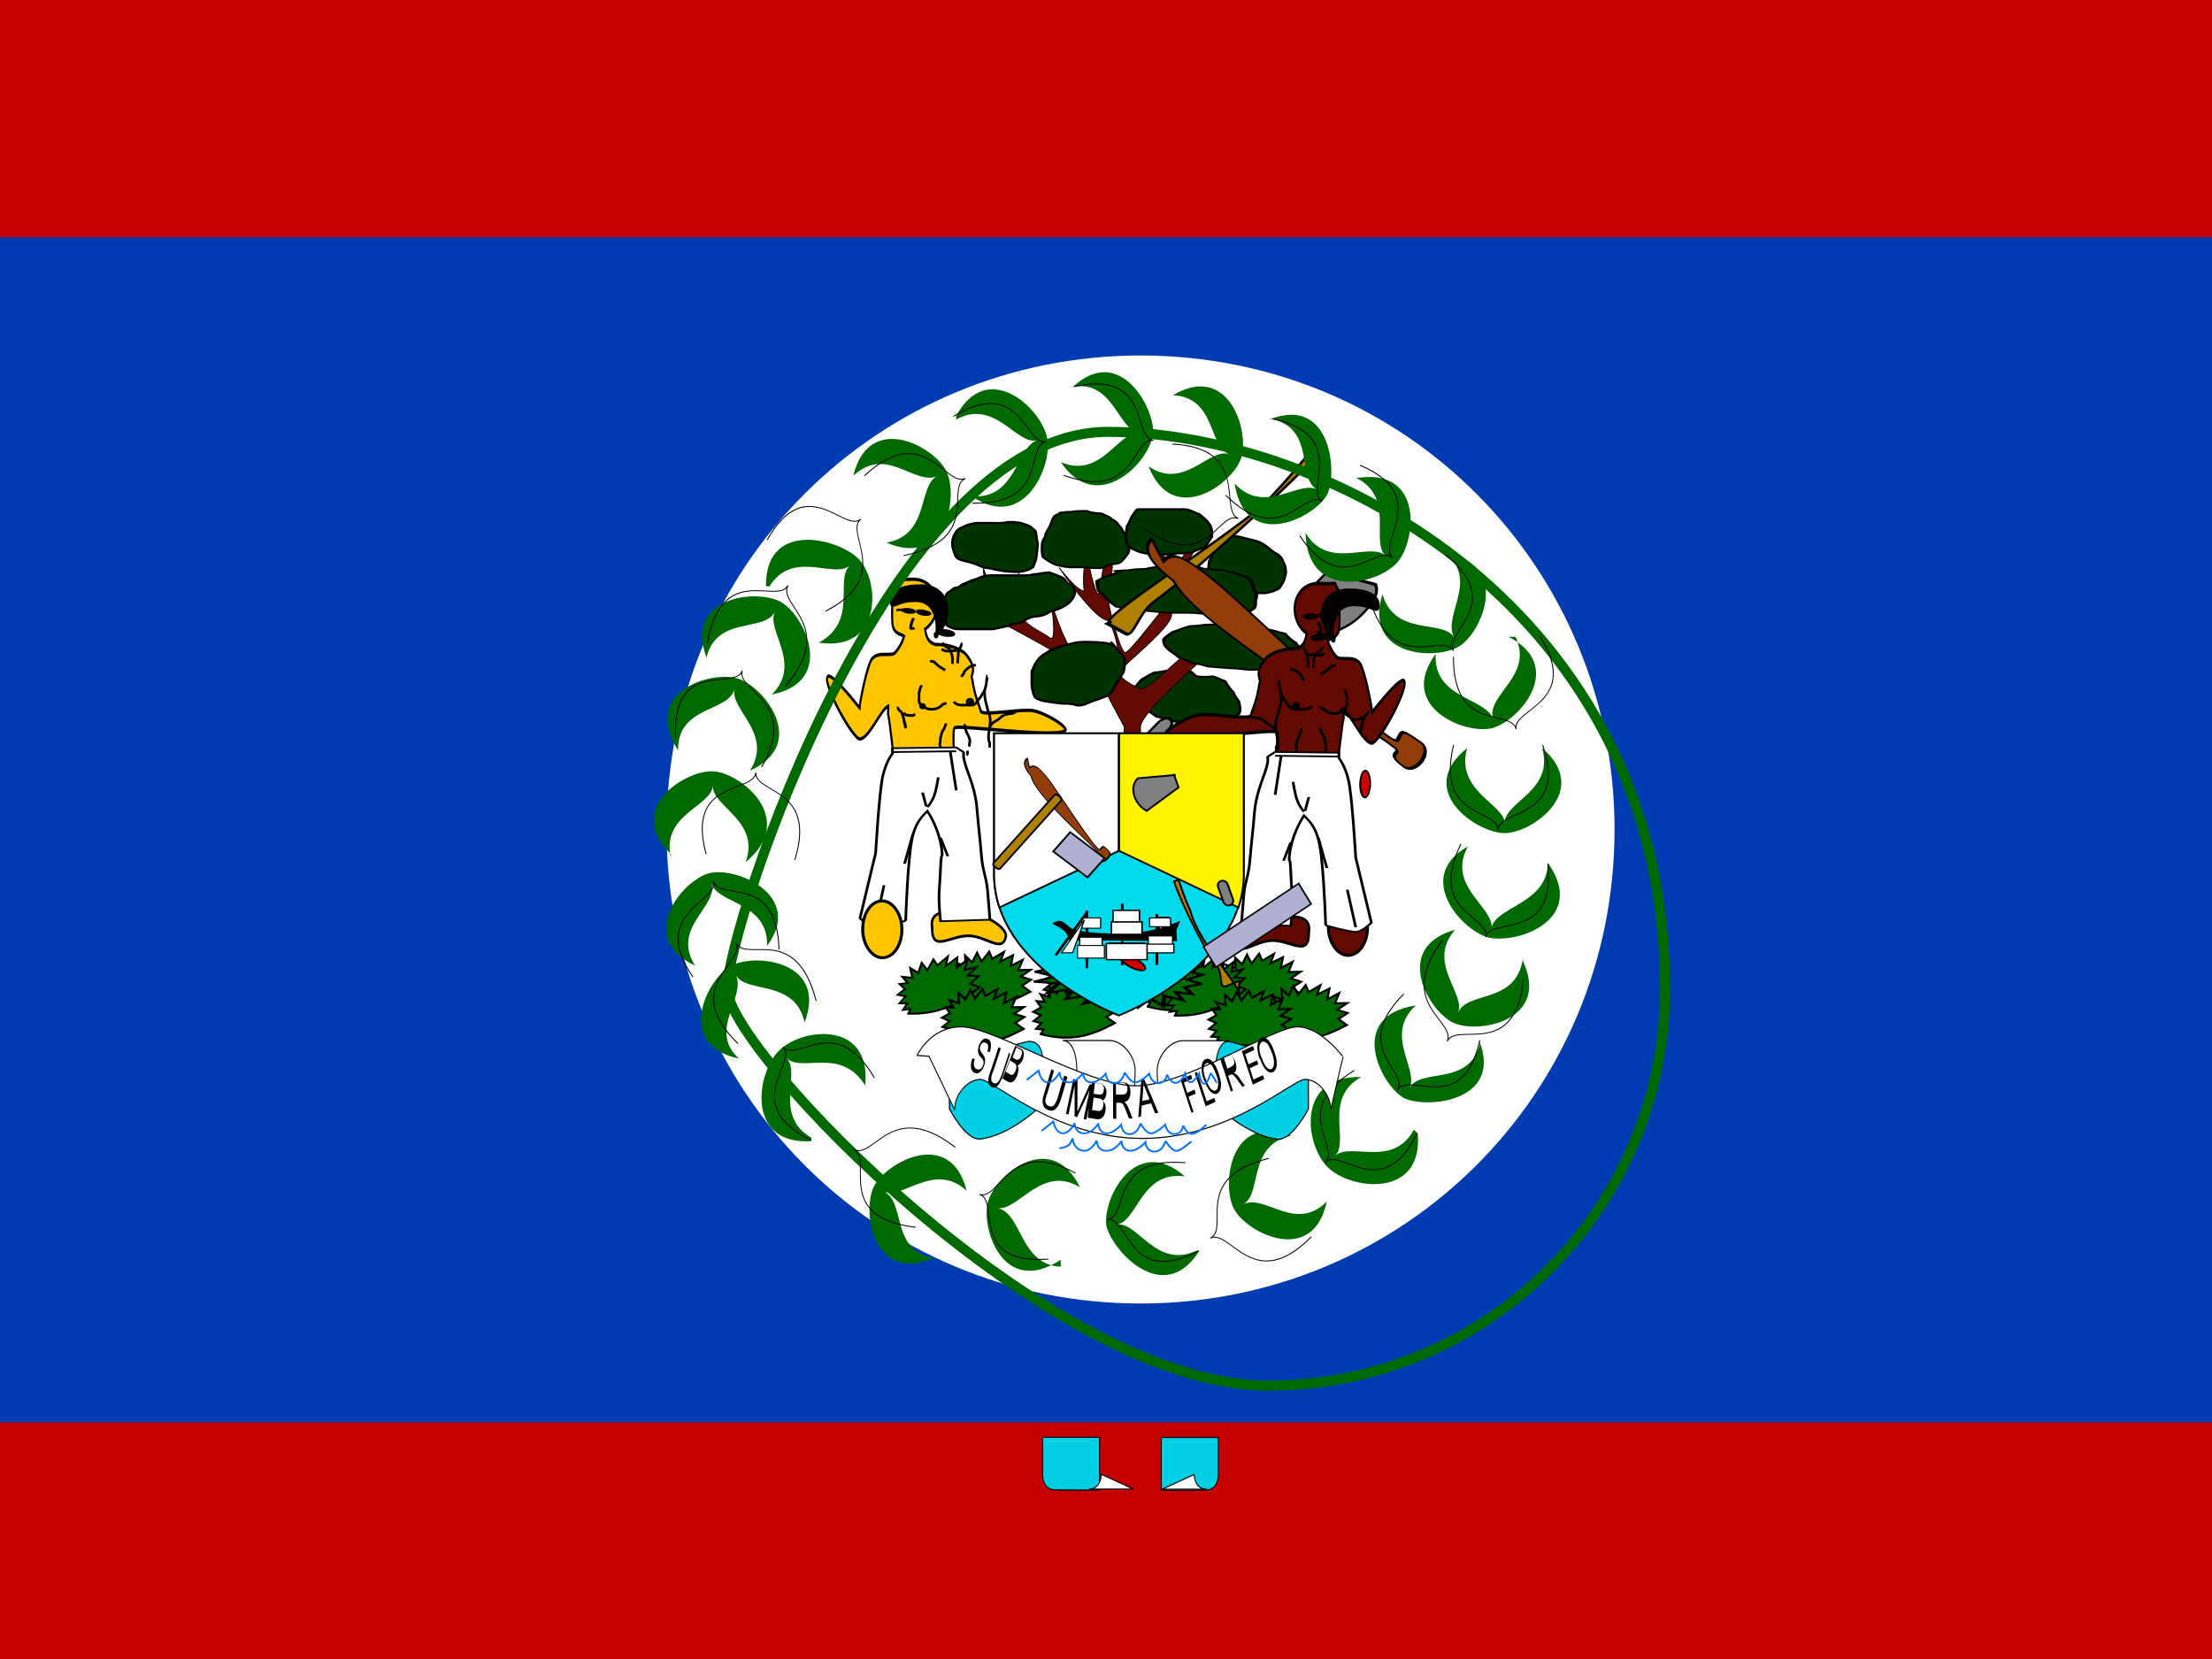 <svg xmlns="http://www.w3.org/2000/svg" height="480" width="640">
  <rect width="100%" height="100%" fill="#333333" stroke="none"/>
  <defs>
    <clipPath id="a">
      <path fill-opacity=".67" d="M0 0h640v480H0z"/>
    </clipPath>
  </defs>
  <g clip-path="url(#a)">
    <path fill-rule="evenodd" fill="#c60000" d="M-40 0h720v480H-40z"/>
    <path fill-rule="evenodd" fill="#003bb2" d="M-40 68.67h720v342.86H-40z"/>
    <path d="M467.137 239.998c0 76.743-61.403 137.143-137.142 137.143-76.743 0-137.142-61.402-137.142-137.142 0-76.743 61.402-137.142 137.142-137.142 76.743 0 137.142 61.403 137.142 137.142z" fill-rule="evenodd" fill="#fff"/>
    <g stroke="#000" fill-rule="evenodd">
      <path d="M0 318.04c6.927 1.02 14.39 1.206 23.312 0 7.406 1.994 12.863 6.647 18.317 8.326 3.066 6.666 7.338 14 11.666 18.316 1.874 6.872 4.64 9.766 8.326 16.662.92 6.796 3.183 13.617 0 19.98-3.796 4.746-9.767 7.616-14.986 9.992-6.902 3.688-10.937 6.046-19.982 6.66-7.444 1.33-16.03 1.666-23.312 1.666-8.012-1.43-14.19-2.767-21.646-3.33-7.414-1.324-16.898-2.007-23.312-3.33-4.813-2.816-11.026-6.127-16.66-6.66-3.908-3.726-9.66-7.964-14.987-11.667-4.19-7.602-8.004-10.206-11.666-16.662-3.318-4.876-4.892-11.17-4.997-19.98 2.626-6.346 6.96-10.63 9.99-14.987 6.198-3.433 11.073-7.99 18.317-11.666 9.784-.346 13.604-3.214 23.312-3.33h24.977c6.66.666 8.44 6.683 13.32 9.99z" transform="matrix(.199 0 0 .17 346.244 141.67)" stroke-width="3.76" fill="#030"/>
      <path d="M273.08 669.39c-6.66-38.298-16.662-133.21-16.662-174.84 1.666-31.64 121.66-139.87 124.89-161.63 3.33-11.666 64.94-99.91 74.93-126.66-24.976 18.316-66.606 98.243-74.93 106.67-8.326 8.326 18.316-83.267 9.99-111.66-8.326 33.303-21.646 118.22-31.637 126.66-4.994 4.996-91.682 104.9-101.67 101.67-9.99-3.33-36.632-19.98-31.636-29.972 4.996-9.99 71.6-71.6 74.93-93.248s8.327-73.266 14.987-78.26c6.662-4.997 16.663-29.974 24.978-49.966-21.646 9.99-24.977 39.964-33.302 41.63-8.326 1.664-28.308-33.304-28.308-33.304s13.32 38.298 14.986 46.624c1.666 8.326-6.66 63.276-11.666 69.936-4.996 6.66-41.628 63.284-48.29 64.96-6.66 1.666-24.976-76.697-24.976-91.683s13.32-73.266 0-76.697c-8.326 0-9.99 68.27-14.986 68.27s-16.662-68.27-16.662-68.27-6.66 31.638-3.33 63.284c-9.99 1.666-36.633-39.962-36.633-39.962s49.966 86.687 69.947 89.917c9.99 4.994 19.98 68.27 18.316 71.6s-49.964-16.66-69.946-23.312c-9.99-6.66-29.973-79.927-29.973-79.927s9.99 71.602-1.666 61.612c-11.666-9.99-29.972-18.317-39.963-33.303-9.99-14.987-4.996-76.698-4.996-76.698s-16.66 64.96-23.312 64.96c-6.66 0-28.307-73.266-28.307-73.266s3.33 79.927 13.32 84.922c9.99 4.996 169.86 104.9 161.62 114.9 1.666 9.99 19.983 48.288 29.974 69.944-1.666 21.647 6.66 161.62 9.99 194.82l29.973 9.99z" transform="matrix(.199 0 0 .17 278.923 126.263)" stroke-width="1pt" fill="#620900"/>
      <path d="M-338.02 133.21c1.86 6.416 2.628 12.146 11.666 14.986 6.064 1.926 16.007 4.63 19.982 6.66 6.242 2.484 11.14 6.694 18.316 6.66 6.394 1.8 14.68 3.66 21.647 4.997 7.444 1.33 16.03 1.666 23.313 1.666 9.667-1.707 13.81-3.43 19.98-8.326 1.862-6.786 4.344-9.832 4.997-18.317.667-7.944 1.666-14.82 1.666-23.31-1.64-4.624-1.79-16.36-3.33-19.983-6.677-6.466-7.06-8.66-16.662-11.666-7.476-3.382-14.307-3.33-23.312-3.33-6.96 2.32-16.343 1.666-23.31 1.666h-23.312c-6.973 1.617-12.292 2.763-18.317 6.66-8.132 3.674-9.337 6.318-13.32 14.988-2.934 8.8-3.036 16.416 0 26.642z" transform="matrix(.199 0 0 .17 343.264 136.897)" stroke-width="3.76" fill="#030"/>
      <path d="M-329.7 191.49c0-2.78-6.02 2.69-8.326 4.996-6.392 3.774-7.647 8.816-8.326 18.317-2.602 6.19 0 13.714 0 21.646 0 9.18.062 16.686 4.996 19.982 6.698 3.446 8.29 4.996 18.316 4.996h46.624c6.896-1.966 13.09-2.963 19.982-4.996 7.706-4.086 13.07-4.617 21.646-6.66 4.883-4.238 11.636-8.6 19.982-9.99 9.647-.466 16.267-3.79 21.647-8.327 8.217-2.064 16.636-6.366 21.648-9.99 4.837-3.29 8.31-7.416 11.666-13.322 3.396-7.924 4.482-12.894-1.666-21.646-12.144-4.416-6.11-9.19-14.988-13.32-4.062-2.464-13.624-6.674-18.316-8.327-8.293.616-14.192 2.68-23.312 3.33-4.71 2.366-14.368 1.666-21.647 1.666h-26.642c-7.968 0-16.36-.666-23.312 1.666-6.667 1.818-9.986 4.842-16.66 6.66-4.394 2.987-11.608 6.41-16.663 8.326l16.662-8.326c-4.393 2.987-11.607 6.41-23.312 13.322z" transform="matrix(.199 0 0 .17 342.26 137.6)" stroke-width="3.76" fill="#030"/>
      <path d="M-186.6 49.96c3.314 0-6.2 3.98-8.326 6.66-4.01 7.063-4.474 13.422-6.66 19.98-2.666 6.773-6.727 13.067-6.66 19.983-3.14 7.494-4.88 10.226-4.997 19.982 0 7.677-.09 16.38 1.666 21.646 6.06 6.363 9.9 9.977 18.317 14.987 7.206 2.496 12.49 3.984 19.98 4.996h23.313c6.267 1.766 13.97 1.666 21.646 1.666 8.492-3.172 11.708-7.208 19.98-8.326 9.116-.828 10.688-4.642 14.987-11.666 3.998-6.168 6.674-11.013 6.66-18.316 0-8.4-.76-16.628-1.666-23.312-4.006-4.494-7.062-10.696-9.99-18.316-6.146-8.82-6.162-12.74-13.32-16.66-3.977-6.43-10.86-8.07-14.988-11.667-8.66-.618-16.218-1.694-21.646-4.996-7.678 0-16.38-.09-21.647 1.666-6.03 0-10.446.67-16.66 1.666z" transform="matrix(.199 0 0 .146 343.918 141.036)" stroke-width="3.76" fill="#030"/>
      <path d="M-68.28 64.936c-.987 0-4.077 4.824-6.66 9.99-4.344 6.916-4.926 13.316-8.326 18.317-1.33 7.443-1.666 16.028-1.666 23.312.764 8.314 3.196 11.323 8.324 14.987 7.713 4.38 11.367 6.412 19.982 8.326 7.447.673 12.8 1.666 21.647 1.666 7.968 0 16.36.667 23.312-1.664 8.283 0 16.87-.336 23.312-1.666 3.823-3.24 12.04-6.14 16.66-8.324 6.483-6.642 8.107-13.246 11.667-18.317 0-9.823.078-16.666-4.996-23.313-3.622-6.388-7.962-9.32-13.323-14.986-6.718-2.336-12.38-7.196-19.982-8.326H-68.28z" transform="matrix(.199 0 0 .17 342.69 136.33)" stroke-width="3.76" fill="#030"/>
      <path d="M76.696 76.69c-6.286 2.62-8.69 3.3-11.666 9.992-4.62 7.116-7.342 10.462-11.666 14.986-.99 6.664-3.643 13.88-6.66 18.317-.916 7.684-1.666 14.913-1.666 23.312 4.222 6.486 10.086 12.603 16.66 16.66 6.792 2.362 13.96 6.933 19.983 8.327 7.767 2.033 14.962 4.398 23.313 4.996 7.217 1.804 16.164 1.664 23.312 1.664 7.404-1.61 13.76-3.478 19.98-8.326 3.334-6.197 7.167-11.046 8.327-19.983 2.764-8.263.64-19.06-3.33-26.642-2.04-7.477-6.016-10.373-13.32-14.987-4.696-4.864-10.703-10.322-14.988-13.32-6.28-4.686-12.142-6.164-19.98-8.327-8.493-1.886-11.338-4.33-19.983-4.994l19.983 4.996c-8.488-1.886-11.333-4.33-28.304-6.66z" transform="matrix(.199 0 0 .17 340.602 141.864)" stroke-width="3.76" fill="#030"/>
      <path d="M-61.62 146.63c-7.617 3.463-11.16 7.636-16.66 13.32 0 8.847 1.092 14.2 1.666 21.648 3.466 4.734 7.144 14.26 9.99 18.316 2.173 6.812 6.922 12.137 9.992 16.662 7.69 3.112 16.496 6.44 23.312 8.326 9.197 0 16.097 2.06 23.31 3.332 6.963 2.32 16.346 1.666 23.313 1.666 8.147 0 16.094-.14 23.312 1.666 7.703 1.37 13.396 4.36 21.647 4.996 4.74-.46 13.136-1.138 19.982-1.666 7.667-3.486 10.982-6.707 14.987-11.666 3.763-4.642 3.33-11.267 3.33-19.98 1.603-8.973 2.093-16.008-1.664-23.313-.108-8.96-1.817-13.172-3.33-21.647-3.006-6.01-6.647-8.66-11.667-11.666-6.466-3.808-12.864-6.998-18.317-9.99-7.433-.886-16.76-2.06-21.647-3.33-6.61-4.342-11.933-6.646-21.647-6.662-9.616-1.132-13.997-2.263-21.648 1.666-7.99.67-16.16 2.17-19.982 4.996-6.144.47-16.283.98-19.982 3.33-7.414 0-9.987 1.287-16.66 1.664l16.66-1.666c-7.414 0-9.987 1.287-18.316 9.99z" transform="matrix(.262 0 0 .132 337.902 146.96)" stroke-width="3.76" fill="#030"/>
      <path d="M-123.22 278.07c-4.3-.632-17.278-1.666-26.642-1.666-8.747 0-16.86.68-23.312 3.33-7.976 1.637-13.883 4.047-19.982 6.66-6.063 2.394-10.963 4.83-14.986 8.326-4.966 3.37-9.13 6.336-13.32 13.322-4.477 6.422-4.946 10.66-8.327 18.317v23.31c.688 7.634 1.64 14.23 4.996 21.648 6.022 4.017 11.977 6.282 18.317 6.66 6.03 1.31 13.876 2.776 21.647 3.33 9.24 0 14.16.466 21.646 3.33 9.747-.36 11.606-2.627 19.982-6.66 9.314-3.692 14.86-6.06 23.312-9.99 6.173-4.08 8.678-10.986 11.666-18.317 4.69-7.674 7.91-14.886 11.666-21.646 1.804-7.218 1.666-16.164 1.666-23.312-2.22-6.268-6.762-8.906-9.99-14.986-4.617-6.06-6.673-8.946-9.992-13.32l9.99 13.32c-4.616-6.06-6.67-8.946-18.316-11.666z" transform="matrix(.199 0 0 .17 344.26 138.734)" stroke-width="3.76" fill="#030"/>
      <path d="M0 318.04c6.927 1.02 14.39 1.206 23.312 0 7.406 1.994 12.863 6.647 18.317 8.326 3.066 6.666 7.338 14 11.666 18.316 1.874 6.872 4.64 9.766 8.326 16.662.92 6.796 3.183 13.617 0 19.98-3.796 4.746-9.767 7.616-14.986 9.992-6.902 3.688-10.937 6.046-19.982 6.66-7.444 1.33-16.03 1.666-23.312 1.666-8.012-1.43-14.19-2.767-21.646-3.33-7.414-1.324-16.898-2.007-23.312-3.33-4.813-2.816-11.026-6.127-16.66-6.66-3.908-3.726-9.66-7.964-14.987-11.667-4.19-7.602-8.004-10.206-11.666-16.662-3.318-4.876-4.892-11.17-4.997-19.98 2.626-6.346 6.96-10.63 9.99-14.987 6.198-3.433 11.073-7.99 18.317-11.666 9.784-.346 13.604-3.214 23.312-3.33h24.977c6.66.666 8.44 6.683 13.32 9.99z" transform="matrix(.266 0 0 .143 360.637 136.642)" stroke-width="3.76" fill="#030"/>
    </g>
    <g fill-rule="evenodd" stroke="#000" stroke-width="3.711" fill="#006a00">
      <path d="M200.16 613.18l4.71-7.064-12.962-2.366 9.42-9.418-12.962-4.71 12.962-9.42-12.962-7.064 14.13-6.887-7.066-11.773 14.13 2.366-6.887-14.13 16.484 7.066v-18.84l11.774 12.963 9.42-16.484 7.066 16.306 14.13-16.484 4.71 12.962 21.192-10.697-6.887 16.484 22.37-9.42-4.71 18.84 21.196-9.42-8.242 17.662 21.194 1.176-17.662 10.697 17.662 7.064-16.484 9.42 14.13 11.774c-46.136 20.802-79.674 27.474-131.87 9.42z" transform="matrix(.165 -.012 .008 .162 294.243 194.227)"/>
      <path d="M200.16 613.18l4.71-7.064-12.962-2.366 9.42-9.418-12.962-4.71 12.962-9.42-12.962-7.064 14.13-6.887-7.066-11.773 14.13 2.366-6.887-14.13 16.484 7.066v-18.84l11.774 12.963 9.42-16.484 7.066 16.306 14.13-16.484 4.71 12.962 21.192-10.697-6.887 16.484 22.37-9.42-4.71 18.84 21.196-9.42-8.242 17.662 21.194 1.176-17.662 10.697 17.662 7.064-16.484 9.42 14.13 11.774c-46.136 20.802-79.674 27.474-131.87 9.42z" transform="matrix(.165 -.012 .008 .162 266.207 193.094)"/>
      <path d="M200.16 613.18l4.71-7.064-12.962-2.366 9.42-9.418-12.962-4.71 12.962-9.42-12.962-7.064 14.13-6.887-7.066-11.773 14.13 2.366-6.887-14.13 16.484 7.066v-18.84l11.774 12.963 9.42-16.484 7.066 16.306 14.13-16.484 4.71 12.962 21.192-10.697-6.887 16.484 22.37-9.42-4.71 18.84 21.196-9.42-8.242 17.662 21.194 1.176-17.662 10.697 17.662 7.064-16.484 9.42 14.13 11.774c-46.136 20.802-79.674 27.474-131.87 9.42z" transform="matrix(.165 -.012 .008 .162 316.932 193.66)"/>
      <path d="M200.16 613.18l4.71-7.064-12.962-2.366 9.42-9.418-12.962-4.71 12.962-9.42-12.962-7.064 14.13-6.887-7.066-11.773 14.13 2.366-6.887-14.13 16.484 7.066v-18.84l11.774 12.963 9.42-16.484 7.066 16.306 14.13-16.484 4.71 12.962 21.192-10.697-6.887 16.484 22.37-9.42-4.71 18.84 21.196-9.42-8.242 17.662 21.194 1.176-17.662 10.697 17.662 7.064-16.484 9.42 14.13 11.774c-46.136 20.802-79.674 27.474-131.87 9.42z" transform="matrix(.16 -.047 .031 .148 288.976 212.412)"/>
      <path d="M200.16 613.18l4.71-7.064-12.962-2.366 9.42-9.418-12.962-4.71 12.962-9.42-12.962-7.064 14.13-6.887-7.066-11.773 14.13 2.366-6.887-14.13 16.484 7.066v-18.84l11.774 12.963 9.42-16.484 7.066 16.306 14.13-16.484 4.71 12.962 21.192-10.697-6.887 16.484 22.37-9.42-4.71 18.84 21.196-9.42-8.242 17.662 21.194 1.176-17.662 10.697 17.662 7.064-16.484 9.42 14.13 11.774c-46.136 20.802-79.674 27.474-131.87 9.42z" transform="matrix(.165 -.012 .008 .162 330.39 202.72)"/>
      <path d="M200.16 613.18l4.71-7.064-12.962-2.366 9.42-9.418-12.962-4.71 12.962-9.42-12.962-7.064 14.13-6.887-7.066-11.773 14.13 2.366-6.887-14.13 16.484 7.066v-18.84l11.774 12.963 9.42-16.484 7.066 16.306 14.13-16.484 4.71 12.962 21.192-10.697-6.887 16.484 22.37-9.42-4.71 18.84 21.196-9.42-8.242 17.662 21.194 1.176-17.662 10.697 17.662 7.064-16.484 9.42 14.13 11.774c-46.136 20.802-79.674 27.474-131.87 9.42z" transform="matrix(.165 -.012 .008 .162 314.006 204.422)"/>
      <path d="M200.16 613.18l4.71-7.064-12.962-2.366 9.42-9.418-12.962-4.71 12.962-9.42-12.962-7.064 14.13-6.887-7.066-11.773 14.13 2.366-6.887-14.13 16.484 7.066v-18.84l11.774 12.963 9.42-16.484 7.066 16.306 14.13-16.484 4.71 12.962 21.192-10.697-6.887 16.484 22.37-9.42-4.71 18.84 21.196-9.42-8.242 17.662 21.194 1.176-17.662 10.697 17.662 7.064-16.484 9.42 14.13 11.774c-46.136 20.802-79.674 27.474-131.87 9.42z" transform="matrix(.165 -.012 .008 .162 238.82 193.094)"/>
      <path d="M200.16 613.18l4.71-7.064-12.962-2.366 9.42-9.418-12.962-4.71 12.962-9.42-12.962-7.064 14.13-6.887-7.066-11.773 14.13 2.366-6.887-14.13 16.484 7.066v-18.84l11.774 12.963 9.42-16.484 7.066 16.306 14.13-16.484 4.71 12.962 21.192-10.697-6.887 16.484 22.37-9.42-4.71 18.84 21.196-9.42-8.242 17.662 21.194 1.176-17.662 10.697 17.662 7.064-16.484 9.42 14.13 11.774c-46.136 20.802-79.674 27.474-131.87 9.42z" transform="matrix(.16 -.047 .031 .148 211.86 211.848)"/>
      <path d="M200.16 613.18l4.71-7.064-12.962-2.366 9.42-9.418-12.962-4.71 12.962-9.42-12.962-7.064 14.13-6.887-7.066-11.773 14.13 2.366-6.887-14.13 16.484 7.066v-18.84l11.774 12.963 9.42-16.484 7.066 16.306 14.13-16.484 4.71 12.962 21.192-10.697-6.887 16.484 22.37-9.42-4.71 18.84 21.196-9.42-8.242 17.662 21.194 1.176-17.662 10.697 17.662 7.064-16.484 9.42 14.13 11.774c-46.136 20.802-79.674 27.474-131.87 9.42z" transform="matrix(.165 -.012 .008 .162 263.28 202.166)"/>
      <path d="M200.16 613.18l4.71-7.064-12.962-2.366 9.42-9.418-12.962-4.71 12.962-9.42-12.962-7.064 14.13-6.887-7.066-11.773 14.13 2.366-6.887-14.13 16.484 7.066v-18.84l11.774 12.963 9.42-16.484 7.066 16.306 14.13-16.484 4.71 12.962 21.192-10.697-6.887 16.484 22.37-9.42-4.71 18.84 21.196-9.42-8.242 17.662 21.194 1.176-17.662 10.697 17.662 7.064-16.484 9.42 14.13 11.774c-46.136 20.802-79.674 27.474-131.87 9.42z" transform="matrix(.165 -.012 .008 .162 236.893 203.863)"/>
      <path d="M200.16 613.18l4.71-7.064-12.962-2.366 9.42-9.418-12.962-4.71 12.962-9.42-12.962-7.064 14.13-6.887-7.066-11.773 14.13 2.366-6.887-14.13 16.484 7.066v-18.84l11.774 12.963 9.42-16.484 7.066 16.306 14.13-16.484 4.71 12.962 21.192-10.697-6.887 16.484 22.37-9.42-4.71 18.84 21.196-9.42-8.242 17.662 21.194 1.176-17.662 10.697 17.662 7.064-16.484 9.42 14.13 11.774c-46.136 20.802-79.674 27.474-131.87 9.42z" transform="matrix(-.335 -.014 .019 -.162 399.813 380.192)"/>
    </g>
    <path d="M366.34 196.48c0 22.612-18.996 6.66-38.298 6.66-19.302 0-36.632 17.617-39.962 0 0-9.19 26.666-23.312 44.967-23.312 14.308 1.666 36.634-4.196 33.303 16.662z" fill-rule="evenodd" transform="matrix(.273 0 0 .301 278.668 210.98)" stroke="#000" stroke-width="2.6" fill="#610800"/>
    <path d="M366.34 196.48c0 22.612-18.996 6.66-38.298 6.66-19.302 0-36.632 17.617-39.962 0 0-9.19 26.666-23.312 44.967-23.312 14.308 1.666 36.634-4.196 33.303 16.662z" fill-rule="evenodd" transform="matrix(-.273 0 0 .301 369.707 209.612)" stroke="#000" stroke-width="2.6" fill="#ffc600"/>
    <path d="M349.68 188.16c0 13.794-7.082 24.977-16.82 24.977-8.736 0-16.818-11.183-16.818-24.977s7.082-24.977 16.82-24.977c8.736 0 16.818 11.183 16.818 24.977z" fill-rule="evenodd" transform="matrix(.337 0 0 .329 277.827 206.293)" stroke="#000" stroke-width="2.6" fill="#620900"/>
    <g fill-rule="evenodd" stroke="#000" stroke-width="1pt" transform="matrix(-.624 -.117 -.371 .624 623.736 93.668)">
      <path d="M273.76 383.68c-2.737 4.66 42.976 12.962 67.694 22.37 14.72 9.42 14.718 10.01 21.194 14.72l1.766-2.946C360.87 414.193 316.91 391.37 292 383.68c-6.806-2.273-10.3-13.248-12.96-8.83l-6.3 8.83z" transform="matrix(-.723 -.646 .62 -.768 322.39 677.92)" fill="#af8000"/>
      <path d="M319.08 369.46l-26.316-6.887s-6.887 2.364-6.476 11.186c-.69 8.83 4.71 14.13 4.71 14.13l27.08-9.42V369.46z" transform="matrix(.844 -.298 .284 .886 -89.238 -64.18)" fill="gray"/>
      <rect ry="3.632" rx="3.632" transform="matrix(.844 -.298 .284 .886 -19.207 -266.61)" height="19.428" width="7.064" y="634.62" x="176.71" fill="gray"/>
    </g>
    <path d="M244.77 87.42c7.322-6.948 11.167-3.72 17.66 3.1 9.322 9.816 41.317 68.866 46.312 63.019s4.24-6.418 10.344-1.388c3.032 3.727-10.437 17.026-13.737 14.67-6.412-6.022 3.914-6.376-.366-9.646-4.926-6.133-61.216-40.497-60.282-60.67-6.92-6.678-6.314-13.97.067-19.088z" fill-rule="evenodd" transform="matrix(.715 .16 .333 .629 132.426 68.166)" stroke="#000" stroke-width="1.26" fill="#923d09"/>
    <g stroke="#000">
      <path d="M193.63 88.26c16.646 4.423 43.276 46.12 63.766 46.79 16.662-.48 83.233-77.66 72.664-88.262-7.4-8.246-67.94 41.192-71.862 44.126-.67-8.6-16.96-61.042-28.31-69.946-14.62-9.31-32.21-4.168-47.82-6.662-7.3-2.843-18.84-14.066-23.78-24.976 8.182-3.644 16.323-2.48 23.31-10.66 6.68-6.643 2.382-46.914.37-61.06-13.29-14.268 6.43-7.327-39.023-9.082-64.268-2.446-76.878 49.682-31.663 70.792-3.462 16.928-14.22 19.694-22.94 21.646-8.776.106-38.826-.763-66.646 12.49-33.403 24.66-8.926 30.903-16.362 36.8C.192 73.91-10.603 88.093-14.623 96.673c-10.472 4.996-99.486-4.996-116.6-1.664-16.42.966-66.467 16.818-73.16 26.64 3.666 14.143 241.61-7.602 249.27-2.496 6.946 3.346-2.706 61.237 2.01 64.96 1.66 9.062 116.64 6.828 126.6 6.828 7.668-18.86 16.39-81.668 20.926-91.683z" fill-rule="evenodd" transform="matrix(-.129 0 0 .204 282.003 186.268)" stroke-width="4.702" fill="#ffc600"/>
      <path d="M174.9-96.668c1.643 26.467-7.118 3.304-38.37 3.304C76.97-98.3 97.246 6.932 97.246-26.24 71.018-39.96 62.41-126.63 126.86-123.17c23.64 0 44.96 7.868 48.046 26.603z" fill-rule="evenodd" transform="matrix(-.164 0 0 .143 286.62 187.117)" stroke-width="6.126"/>
      <path d="M387.98 96.674c0 1.68-.172 7.967-.833 11.666-.446 3.74-1.64 8.077-2.498 10.823-.343 4.462-2.092 6.174-2.498 9.99-1.644 2.27-2.21 6.946-2.498 9.992 0 4.27.686 7.668.833 11.666.48 3.66 1.612 6.367 1.666 10.824 0 4.366-.006 7.66-1.666 9.99v6.83" transform="matrix(-.202 0 0 .204 363.21 179.876)" stroke-width="3.76" fill="none"/>
      <path d="M383.81 76.692c.68 0 1.03 20.13 6.828 24.978 1.04 3.212 4.674 7.343 6.828 9.99 1.672 2.46 3.98 6.368 8.326 6.66h11.666c4.634 0 7.473.066 10.823-1.664 1.486-.8 2.632-1.846 3.33-3.33m12.489 2.494h.832c-2.327 0-1.092-.104 3.33 1.666 1.726 2.637 3.77 3.626 6.66 4.996 2.983 1.468 6.392 1.666 10.824 1.666 4.198-.364 6.74-1.686 9.16-3.33 4.042-1.31 4.814-2.936 6.827-7.494v-11.666c-.478-3.63-1.384-6.372-2.498-9.168-.42-1.268-.833-.706-.833-2.497m34.968 31.638c-.426 0-2.66 2.676-4.163 4.996-2.668.918-3.233 3.716-4.162 6.828-.67 2.676-1.666 2.86-1.666 6.66-1.678 3.71-2.206 7.008-2.498 10.824l2.497-10.823c-1.678 3.708-2.206 7.007-2.498 10.823m-36.63-94.911h-.833c2.26 0 1.1-.063-3.33.833-1.817 2.27-4.807 4.304-7.493 6.826-2.977 1.826-6.367 4.01-8.326 4.996l8.326-4.996c-2.977 1.826-6.367 4.01-8.326 4.996M402.13 61.616h.833c-2.248 0-1.106-.064 3.33.833 2.936 1.39 4.762 2.89 7.493 4.996 1.29 1.936 3.267 2.306 4.163 6.828 1.673.848 2.123 1.67 2.497 4.164m6.664-37.467h4.163c4.63 0 6.733.68 10.824.833 3.638-.424 4.382-1.737 7.493-2.497m-6.66 104.906c.14.66 1.662 4.266 2.498 6.828 1.617 2.612 3.638 4.914 4.163 8.326.97 2.906 1.627 6.23 1.666 9.99.76 3.603 1.264 6.62-.833 9.16-.898 3.29-2.67 6.69-4.162 9.167-1.11 0-.832-.277-.832.834m-29.16-41.636v.833c0-2.248.066-1.106-.832 3.33-1.147 4.013-2.16 7.388-4.163 9.99-1.098 3.296-2.326 4.606-2.498 9.16.662 1.643.833 3.262.833 6.827m2.6 6v4.163c.908 1.21.66 1.294 1.666 1.666M343.02 128.21v.832c0-2.327-.268-.936 4.163.833 3.672.638 7.937 1.037 10.823 1.666 2.672 1.312 6.266 3.48 7.493 4.996 1.993 1.728 4.818 3.48 7.493 4.996 3.004 1.603 4.326 2.824 6.828 6.83.908 1.21.66 1.292 1.666 1.664" transform="matrix(-.202 0 0 .204 363.21 179.876)" stroke-width="3.76" fill="none"/>
      <path d="M423.78-16.666c.123-.184 2.467-1.914 4.996-2.498 1.806-1.364 4.812-.74 6.66 0" transform="matrix(-.317 0 0 .204 403.227 180.698)" stroke-width="3" fill="none"/>
      <path d="M446.42-19.163h.833c-2.248 0-1.106.064 3.33-.833 3.48-1.16 7.672-.832 11.666-.832 1.173.39.83.242.83 1.666M444.69-7.497v.833c0-2.327-.103-1.09 1.666 3.33.643 2.962 1.76 7.06.832 9.168-2.184 0-2.86-.274-4.163-.833" transform="matrix(-.246 0 0 .204 373.614 180.698)" stroke-width="3.402" fill="none"/>
      <path d="M371.33-24.98c0 3.218-4.1 6.827-9.168 6.827s-9.168-2.61-9.168-6.828 4.1-6.83 9.168-6.83 9.168 2.61 9.168 6.83z" fill-rule="evenodd" transform="matrix(-.242 -.036 -.024 .116 360.644 199.07)" stroke-width="4.601"/>
      <path d="M371.33-24.98c0 3.218-4.1 6.827-9.168 6.827s-9.168-2.61-9.168-6.828 4.1-6.83 9.168-6.83 9.168 2.61 9.168 6.83z" fill-rule="evenodd" transform="matrix(-.176 -.023 -.017 .077 330.604 187.61)" stroke-width="6.628"/>
      <path d="M371.33-24.98c0 3.218-4.1 6.827-9.168 6.827s-9.168-2.61-9.168-6.828 4.1-6.83 9.168-6.83 9.168 2.61 9.168 6.83z" fill-rule="evenodd" transform="matrix(-.176 -.023 -.017 .077 326.192 186.998)" stroke-width="6.628"/>
      <path d="M412.96 113.64c0 2.07-1.864 3.747-4.163 3.747-2.3 0-4.163-1.678-4.163-3.747s1.864-3.747 4.163-3.747c2.3 0 4.163 1.678 4.163 3.747zm66.62 6.26c0 1.38-1.306 2.498-2.914 2.498-1.61 0-2.914-1.12-2.914-2.498s1.306-2.498 2.914-2.498c1.61 0 2.914 1.12 2.914 2.498z" fill-rule="evenodd" transform="matrix(-.202 0 0 .204 363.21 179.876)" stroke-width="3.76"/>
      <path d="M447.09 31.634v.833c0-2.796.197-1.03-4.163 3.33-3.724 1.786-6.164 3.667-6.66 6.66-1.742 3.86-2.342 6.613-2.498 10.824v6.662M419.61 30.8c.677 0 1.477 2.274 2.498 4.996 1.866 2.19 3.037 6.36 3.33 9.16 0 4.617.78 6.462.833 10.823v3.33m78.269 69.931c0 .48-2.6 1.466-4.163 3.33-3.16.428-6.964.833-9.99.833-.61-.916-1.836-1.217-3.33-1.666" transform="matrix(-.202 0 0 .204 363.21 179.876)" stroke-width="3.76" fill="none"/>
    </g>
    <g fill-rule="evenodd" stroke="#000" stroke-width="3.76" fill="#fff">
      <path d="M276.41 36.63l88.263 1.666V49.96s8.326 14.987 13.32 48.29c4.996 33.303 9.992 168.19 9.992 168.19l21.646 141.64s-13.32 21.647-23.31 19.982c-9.99-1.666-39.964-13.32-39.964-14.987 0-1.666-1.666-79.926-4.996-133.21-3.33-63.286-9.99-81.692-24.976-104.9-19.982 48.288-21.647 98.243-19.982 98.243s1.666 39.963 3.33 69.936c1.666 29.972-1.666 71.6-1.666 71.6l-68.28-3.33s1.666-36.633 3.33-64.94c1.666-28.307 6.746-41.626 8.327-73.266 1.748-34.963 4.202-63.32 6.66-109.9 3.238-46.74 14.687-76.268 17.9-103.24.87-7.133-.416-12.488.416-13.32z" transform="matrix(-.209 0 0 .133 334.436 211.382)"/>
      <path d="M316.38 166.61s-8.326-13.32-11.666-36.633-3.33-28.307-3.33-28.307m-3.334 131.66l-9.99 39.963" transform="matrix(-.209 0 0 .133 334.436 211.382)"/>
      <path d="M276.41 223.12l11.667 64.96" transform="matrix(-.209 0 0 .133 321.91 211.602)"/>
      <path d="M387.98 417.96l-11.66-81.6M276.41 44.966l88.263 1.666M318.04 164.84c0-1.666 4.996-29.972 4.996-29.972M284.74 44.966l-8.326 84.922" transform="matrix(-.209 0 0 .133 334.436 211.382)"/>
    </g>
    <path d="M649.21 638.68c0 136.98-111.06 248.03-248.03 248.03S63.16 676.66 63.16 638.68 164.2 290.66 301.18 290.66 649.21 401.6 649.21 638.68z" stroke="#006a00" stroke-width="6.26" fill="none" transform="matrix(.463 0 0 .463 181.162 -9.63)"/>
    <g stroke-width="1pt">
      <path d="M446.172 216.426c14.442 12.316-2.86 24.63-10.832 24.63-7.972 0-26.276-12.316-10.832-24.63-3.61 12.316 10.832 16.394 10.832 21.662 0-6.168 14.443-9.236 10.832-21.662z" fill-rule="evenodd" fill="#006a00"/>
      <path d="M336.61 432.28c36.433 124.02-63.16 106.3-63.16 141.73 0-36.433-88.682-17.717-63.16-141.73" stroke="#000" fill="none" transform="matrix(.204 0 0 .174 377.67 140.306)"/>
    </g>
    <g stroke-width="1pt">
      <path d="M310.32 112.046c13.822-13.01 24.133 6.67 23.26 13.602-.88 7.933-16.017 23.79-26.644 8.066 11.826 4.966 16.478-9.077 22.69-8.396-6.112-.68-7.67-16.394-20.196-13.162z" fill-rule="evenodd" fill="#006a00"/>
      <path d="M336.61 432.28c36.433 124.02-63.16 106.3-63.16 141.73 0-36.433-88.682-17.717-63.16-141.73" stroke="#000" fill="none" transform="matrix(.023 -.203 .173 .019 228.17 172.006)"/>
    </g>
    <g stroke-width="1pt">
      <path d="M347.046 361.822c-10.01 16.134-24.76.84-26.938-7.064-1.188-7.893 8.396-26.86 22.71-14.396-12.7-1.74-13.69 13.018-19.67 13.936 6.08-.92 11.274 12.922 22.898 7.612z" fill-rule="evenodd" fill="#006a00"/>
      <path d="M336.61 432.28c36.433 124.02-63.16 106.3-63.16 141.73 0-36.433-88.682-17.717-63.16-141.73" stroke="#000" fill="none" transform="matrix(.03 .202 -.172 .026 411.01 282.706)"/>
    </g>
    <g stroke-width="1pt">
      <path d="M194.106 247.072c-13.647-13.193 4.388-24.403 12.346-23.906 7.967.498 24.46 13.87 9.277 26.268 4.37-12.066-9.862-16.04-9.47-22.187-.382 6.146-14.988 8.317-12.162 20.834z" fill-rule="evenodd" fill="#006a00"/>
      <path d="M336.61 432.28c36.433 124.02-63.16 106.3-63.16 141.73 0-36.433-88.682-17.717-63.16-141.73" stroke="#000" fill="none" transform="matrix(-.203 -.013 .011 -.173 267.893 326.33)"/>
    </g>
    <g stroke-width="1pt">
      <path d="M436.467 184.24c16.876 8.673 2.863 24.63-4.908 26.468-7.76 1.83-27.42-6.188-16.18-21.49-.697 12.817 14.066 12.6 16.476 18.496-1.41-6.994 11.946-12.304 6.612-23.464z" fill-rule="evenodd" fill="#006a00"/>
      <path d="M336.61 432.28c36.433 124.02-63.16 106.3-63.16 141.73 0-36.433-88.682-17.717-63.16-141.73" stroke="#000" fill="none" transform="matrix(.198 -.047 .04 .169 361.6 126.866)"/>
    </g>
    <g stroke-width="1pt">
      <path d="M276.64 120.38c8.96-16.74 24.646-2.42 26.336 6.382 1.69 7.8-6.666 27.342-21.746 16.818 12.786.924 12.73-13.86 18.74-16.166-6.01 1.306-12.074-12.176-23.33-6.033z" fill-rule="evenodd" fill="#006a00"/>
      <path d="M336.61 432.28c36.433 124.02-63.16 106.3-63.16 141.73 0-36.433-88.682-17.717-63.16-141.73" stroke="#000" fill="none" transform="matrix(-.043 -.199 .17 -.037 216.863 203.426)"/>
    </g>
    <g stroke-width="1pt">
      <path d="M383.86 347.66c-3.944 18.68-22.996 9.206-26.79 2.184-3.793-7.02-1.21-28.118 16.48-21.26-12.636 2.682-8.367 16.866-13.776 19.796 6.41-2.93 14.986 8.322 24.086-.72z" fill-rule="evenodd" fill="#006a00"/>
      <path d="M336.61 432.28c36.433 124.02-63.16 106.3-63.16 141.73 0-36.433-88.682-17.717-63.16-141.73" stroke="#000" fill="none" transform="matrix(.097 .18 -.163 .083 417.198 261.402)"/>
    </g>
    <g stroke-width="1pt">
      <path d="M201.03 279.362c-17.136-8.162-3.607-24.632 4.093-26.698 7.7-2.067 27.697 6.343 16.83 20.982.304-12.83-14.442-12.06-16.034-18.01 1.69 6.948-11.663 12.666-4.89 23.626z" fill-rule="evenodd" fill="#006a00"/>
      <path d="M336.61 432.28c36.433 124.02-63.16 106.3-63.16 141.73 0-36.433-88.682-17.717-63.16-141.73" stroke="#000" fill="none" transform="matrix(-.197 .063 -.046 -.168 286.713 334.13)"/>
    </g>
    <g stroke-width="1pt">
      <path d="M418.277 160.327c18.784 2.664 10.76 22.333 4.03 26.608-6.733 4.276-27.932 3.166-22.323-14.99 3.64 12.337 17.38 7.19 20.676 12.39-3.294-6.198 7.266-16.644-2.383-24.008z" fill-rule="evenodd" fill="#006a00"/>
      <path d="M336.61 432.28c36.433 124.02-63.16 106.3-63.16 141.73 0-36.433-88.682-17.717-63.16-141.73" stroke="#000" fill="none" transform="matrix(.172 -.109 .093 .147 320.162 133.683)"/>
    </g>
    <g stroke-width="1pt">
      <path d="M246.943 137.4c4.71-18.4 23.367-8.24 26.866-1.068 3.6 7.172.044 28.146-17.347 20.667 12.636-2.16 9.06-16.603 14.686-19.207-6.626 2.703-14.628-8.938-24.096-.283z" fill-rule="evenodd" fill="#006a00"/>
      <path d="M336.61 432.28c36.433 124.02-63.16 106.3-63.16 141.73 0-36.433-88.682-17.717-63.16-141.73" stroke="#000" fill="none" transform="matrix(-.09 -.183 .166 -.076 208.648 232.092)"/>
    </g>
    <g stroke-width="1pt">
      <path d="M410.196 327.94c1.617 18.934-19.414 16.396-26.062 9.76-6.638-6.642-9.178-26.6 9.732-26.086-11.26 6.164-3.21 18.666-7.668 22.91 4.347-4.366 16.736 3.692 22.878-7.674z" fill-rule="evenodd" fill="#006a00"/>
      <path d="M336.61 432.28c36.433 124.02-63.16 106.3-63.16 141.73 0-36.433-88.682-17.717-63.16-141.73" stroke="#000" fill="none" transform="matrix(.144 .144 -.123 .123 414.726 226.263)"/>
    </g>
    <g stroke-width="1pt">
      <path d="M213.82 306.27c-18.682-3.82-9.36-22.96-2.364-26.806 6.986-3.847 28.074-1.406 21.346 16.364-2.764-12.633-16.9-8.262-19.864-13.667 2.963 6.396-8.21 16.062.882 24.11z" fill-rule="evenodd" fill="#006a00"/>
      <path d="M336.61 432.28c36.433 124.02-63.16 106.3-63.16 141.73 0-36.433-88.682-17.717-63.16-141.73" stroke="#000" fill="none" transform="matrix(-.179 .098 -.084 -.162 310.086 338.99)"/>
    </g>
    <g stroke-width="1pt">
      <path d="M393.347 138.187c18.82-2.372 16.233 18.724 10.867 24.618-6.377 6.894-26.128 10.38-26.468-8.603 6.646 10.976 18.667 2.374 23.198 6.627-4.64-4.163 2.93-16.907-8.687-22.643z" fill-rule="evenodd" fill="#006a00"/>
      <path d="M336.61 432.28c36.433 124.02-63.16 106.3-63.16 141.73 0-36.433-88.682-17.717-63.16-141.73" stroke="#000" fill="none" transform="matrix(.138 -.161 .128 .117 291.684 138.238)"/>
    </g>
    <g stroke-width="1pt">
      <path d="M221.634 169.638c-.273-18.992 20.38-14.084 26.637-8.082 6.267 6.002 7.416 27.147-11.364 24.392 11.628-6.4 4.42-18.303 9.044-22.363-4.624 4.06-16.467-4.786-23.326 6.063z" fill-rule="evenodd" fill="#006a00"/>
      <path d="M336.61 432.28c36.433 124.02-63.16 106.3-63.16 141.73 0-36.433-88.682-17.717-63.16-141.73" stroke="#000" fill="none" transform="matrix(-.134 -.163 .131 -.115 210.446 260.81)"/>
    </g>
    <g stroke-width="1pt">
      <path d="M428.034 301.192c6.936 18.04-16.24 19.646-22.048 16.393-6.808-4.163-16.186-23.684 3.648-26.677-9.483 8.637 1.26 18.79-1.96 24.048 3.2-6.26 17.134-.366 20.46-12.764z" fill-rule="evenodd" fill="#006a00"/>
      <path d="M336.61 432.28c36.433 124.02-63.16 106.3-63.16 141.73 0-36.433-88.682-17.717-63.16-141.73" stroke="#000" fill="none" transform="matrix(.174 .106 -.09 .148 408.483 201.303)"/>
    </g>
    <g stroke-width="1pt">
      <path d="M234.76 330.176c-18.932 1.19-16.036-19.702-9.3-26.26 6.732-6.646 26.722-8.726 24.88 10.18-6.96-11.37-18.472-3.637-22.746-7.966 4.273 4.43-3.977 16.69 7.166 23.036z" fill-rule="evenodd" fill="#006a00"/>
      <path d="M336.61 432.28c36.433 124.02-63.16 106.3-63.16 141.73 0-36.433-88.682-17.717-63.16-141.73" stroke="#000" fill="none" transform="matrix(-.147 .142 -.121 -.126 336.217 336.476)"/>
    </g>
    <g stroke-width="1pt">
      <path d="M367.436 121.306c18-6.994 19.664 16.202 16.436 22.03-4.127 6.83-23.61 16.274-26.662-3.474 8.663 9.47 18.762-1.306 24.024 1.882-6.26-3.188-.413-17.163-12.806-20.437z" fill-rule="evenodd" fill="#006a00"/>
      <path d="M336.61 432.28c36.433 124.02-63.16 106.3-63.16 141.73 0-36.433-88.682-17.717-63.16-141.73" stroke="#000" fill="none" transform="matrix(.107 -.175 .149 .09 267.728 141.167)"/>
    </g>
    <g stroke-width="1pt">
      <path d="M204.46 190.387c-6.63-17.796 14.47-20.122 21.436-16.238 6.964 3.884 16.094 23.074-2.61 26.793 9.14-8.998-1.98-18.726 1.014-24.106-2.994 6.38-17.107 1.03-19.94 13.66z" fill-rule="evenodd" fill="#006a00"/>
      <path d="M336.61 432.28c36.433 124.02-63.16 106.3-63.16 141.73 0-36.433-88.682-17.717-63.16-141.73" stroke="#000" fill="none" transform="matrix(-.178 -.099 .085 -.162 227.874 289.44)"/>
    </g>
    <g stroke-width="1pt">
      <path d="M440.666 278.107c7.962 17.244-12.913 21.167-20.16 17.81-7.237-3.36-17.786-21.796.484-26.908-8.436 9.662 3.386 18.622.806 24.112 2.68-6.69 16.98-2.32 18.86-16.016z" fill-rule="evenodd" fill="#006a00"/>
      <path d="M336.61 432.28c36.433 124.02-63.16 106.3-63.16 141.73 0-36.433-88.682-17.717-63.16-141.73" stroke="#000" fill="none" transform="matrix(.186 .087 -.073 .168 409.76 181.103)"/>
    </g>
    <g stroke-width="1pt">
      <path d="M270.06 363.976c-17.433 7.492-20.774-13.498-17.236-20.66 3.64-7.163 22.24-17.21 26.86 1.213-9.418-8.707-18.684 2.886-24.096.162 6.61 2.733 1.864 17.067 14.48 19.284z" fill-rule="evenodd" fill="#006a00"/>
      <path d="M336.61 432.28c36.433 124.02-63.16 106.3-63.16 141.73 0-36.433-88.682-17.717-63.16-141.73" stroke="#000" fill="none" transform="matrix(-.091 .183 -.167 -.077 367.74 326.77)"/>
    </g>
    <g stroke-width="1pt">
      <path d="M447.844 249.643c11.412 16.173-8.167 23.412-16.937 21.67-7.78-1.74-21.983-17.64-6.204-26.402-6.207 11.23 7.216 17.39 6.876 23.4 1.34-6.01 16.107-6.86 16.266-18.667z" fill-rule="evenodd" fill="#006a00"/>
      <path d="M336.61 432.28c36.433 124.02-63.16 106.3-63.16 141.73 0-36.433-88.682-17.717-63.16-141.73" stroke="#000" fill="none" transform="matrix(.199 .045 -.038 .17 397.264 161.246)"/>
    </g>
    <g stroke-width="1pt">
      <path d="M339.332 114.36c16.322-9.678 22.337 10.706 19.748 18.266-2.688 7.66-19.84 19.936-26.783 2.26 10.46 7.418 18.06-6.26 23.876-3.26-6.816-2-4.036-16.676-16.84-17.266z" fill-rule="evenodd" fill="#006a00"/>
      <path d="M336.61 432.28c36.433 124.02-63.16 106.3-63.16 141.73 0-36.433-88.682-17.717-63.16-141.73" stroke="#000" fill="none" transform="matrix(.066 -.193 .164 .066 246.096 164.92)"/>
    </g>
    <g stroke-width="1pt">
      <path d="M306.89 364.498c-16.647 10.883-23.08-8.99-21.066-16.712 2.013-7.724 18.282-21.378 26.636-4.276-10.99-6.608-17.61 6.607-23.662 6.063 6.96 1.664 6.28 16.324 18.093 16.936z" fill-rule="evenodd" fill="#006a00"/>
      <path d="M336.61 432.28c36.433 124.02-63.16 106.3-63.16 141.73 0-36.433-88.682-17.717-63.16-141.73" stroke="#000" fill="none" transform="matrix(-.062 .197 -.168 -.044 396.806 317.003)"/>
    </g>
    <g stroke-width="1pt">
      <path d="M196.066 216.916c-10.444-16.866 9.6-22.867 17.266-20.633 7.668 2.224 20.86 18.878 3.66 26.676 6.896-10.82-6.118-17.806-4.406-23.72-1.713 6.914-16.44 4.842-16.4 17.677z" fill-rule="evenodd" fill="#006a00"/>
      <path d="M336.61 432.28c36.433 124.02-63.16 106.3-63.16 141.73 0-36.433-88.682-17.717-63.16-141.73" stroke="#000" fill="none" transform="matrix(-.197 -.067 .048 -.167 241.046 308.198)"/>
    </g>
    <g stroke="#000">
      <path d="M193.63 88.26c16.646 4.423 43.276 46.12 63.766 46.79 16.662-.48 83.233-77.66 72.664-88.262-7.4-8.246-67.94 41.192-71.862 44.126-.67-8.6-16.96-61.042-28.31-69.946-14.62-9.31-32.21-4.168-47.82-6.662-7.3-2.843-18.84-14.066-23.78-24.976 8.182-3.644 16.323-2.48 23.31-10.66 6.68-6.643 2.382-46.914.37-61.06-13.29-14.268 6.43-7.327-39.023-9.082-64.268-2.446-76.878 49.682-31.663 70.792-3.462 16.928-14.22 19.694-22.94 21.646-8.776.106-38.826-.763-66.646 12.49-33.403 24.66-8.926 30.903-16.362 36.8C.192 73.91-10.603 88.093-14.623 96.673c-10.472 4.996-99.486-4.996-116.6-1.664-16.42.966-66.467 16.818-73.16 26.64 3.666 14.143 241.61-7.602 249.27-2.496 6.946 3.346-2.706 61.237 2.01 64.96 1.66 9.062 116.64 6.828 126.6 6.828 7.668-18.86 16.39-81.668 20.926-91.683z" fill-rule="evenodd" transform="matrix(.129 0 0 .204 363.693 187.474)" stroke-width="4.702" fill="#620900"/>
      <path d="M174.9-96.668c1.643 26.467-7.118 3.304-38.37 3.304C76.97-98.3 97.246 6.932 97.246-26.24 71.018-39.96 62.41-126.63 126.86-123.17c23.64 0 44.96 7.868 48.046 26.603z" fill-rule="evenodd" transform="matrix(.164 0 0 .143 369.98 188.333)" stroke-width="6.126"/>
      <path d="M387.98 96.674c0 1.68-.172 7.967-.833 11.666-.446 3.74-1.64 8.077-2.498 10.823-.343 4.462-2.092 6.174-2.498 9.99-1.644 2.27-2.21 6.946-2.498 9.992 0 4.27.686 7.668.833 11.666.48 3.66 1.612 6.367 1.666 10.824 0 4.366-.006 7.66-1.666 9.99v6.83" transform="matrix(.202 0 0 .204 292.388 181.09)" stroke-width="3.76" fill="none"/>
      <path d="M383.81 76.692c.68 0 1.03 20.13 6.828 24.978 1.04 3.212 4.674 7.343 6.828 9.99 1.672 2.46 3.98 6.368 8.326 6.66h11.666c4.634 0 7.473.066 10.823-1.664 1.486-.8 2.632-1.846 3.33-3.33m12.489 2.494h.832c-2.327 0-1.092-.104 3.33 1.666 1.726 2.637 3.77 3.626 6.66 4.996 2.983 1.468 6.392 1.666 10.824 1.666 4.198-.364 6.74-1.686 9.16-3.33 4.042-1.31 4.814-2.936 6.827-7.494v-11.666c-.478-3.63-1.384-6.372-2.498-9.168-.42-1.268-.833-.706-.833-2.497m34.968 31.638c-.426 0-2.66 2.676-4.163 4.996-2.668.918-3.233 3.716-4.162 6.828-.67 2.676-1.666 2.86-1.666 6.66-1.678 3.71-2.206 7.008-2.498 10.824l2.497-10.823c-1.678 3.708-2.206 7.007-2.498 10.823m-36.63-94.911h-.833c2.26 0 1.1-.063-3.33.833-1.817 2.27-4.807 4.304-7.493 6.826-2.977 1.826-6.367 4.01-8.326 4.996l8.326-4.996c-2.977 1.826-6.367 4.01-8.326 4.996M402.13 61.616h.833c-2.248 0-1.106-.064 3.33.833 2.936 1.39 4.762 2.89 7.493 4.996 1.29 1.936 3.267 2.306 4.163 6.828 1.673.848 2.123 1.67 2.497 4.164m6.664-37.467h4.163c4.63 0 6.733.68 10.824.833 3.638-.424 4.382-1.737 7.493-2.497m-6.66 104.906c.14.66 1.662 4.266 2.498 6.828 1.617 2.612 3.638 4.914 4.163 8.326.97 2.906 1.627 6.23 1.666 9.99.76 3.603 1.264 6.62-.833 9.16-.898 3.29-2.67 6.69-4.162 9.167-1.11 0-.832-.277-.832.834m-29.16-41.636v.833c0-2.248.066-1.106-.832 3.33-1.147 4.013-2.16 7.388-4.163 9.99-1.098 3.296-2.326 4.606-2.498 9.16.662 1.643.833 3.262.833 6.827m2.6 6v4.163c.908 1.21.66 1.294 1.666 1.666M343.02 128.21v.832c0-2.327-.268-.936 4.163.833 3.672.638 7.937 1.037 10.823 1.666 2.672 1.312 6.266 3.48 7.493 4.996 1.993 1.728 4.818 3.48 7.493 4.996 3.004 1.603 4.326 2.824 6.828 6.83.908 1.21.66 1.292 1.666 1.664" transform="matrix(.202 0 0 .204 292.388 181.09)" stroke-width="3.76" fill="none"/>
      <path d="M423.78-16.666c.123-.184 2.467-1.914 4.996-2.498 1.806-1.364 4.812-.74 6.66 0" transform="matrix(.317 0 0 .204 242.372 181.81)" stroke-width="3" fill="none"/>
      <path d="M446.42-19.163h.833c-2.248 0-1.106.064 3.33-.833 3.48-1.16 7.672-.832 11.666-.832 1.173.39.83.242.83 1.666M444.69-7.497v.833c0-2.327-.103-1.09 1.666 3.33.643 2.962 1.76 7.06.832 9.168-2.184 0-2.86-.274-4.163-.833" transform="matrix(.246 0 0 .204 272.086 181.81)" stroke-width="3.402" fill="none"/>
      <path d="M371.33-24.98c0 3.218-4.1 6.827-9.168 6.827s-9.168-2.61-9.168-6.828 4.1-6.83 9.168-6.83 9.168 2.61 9.168 6.83z" fill-rule="evenodd" transform="matrix(.242 -.036 .024 .116 294.966 200.286)" stroke-width="4.601"/>
      <path d="M371.33-24.98c0 3.218-4.1 6.827-9.168 6.827s-9.168-2.61-9.168-6.828 4.1-6.83 9.168-6.83 9.168 2.61 9.168 6.83z" fill-rule="evenodd" transform="matrix(.176 -.023 .017 .077 316.096 188.724)" stroke-width="6.628"/>
      <path d="M371.33-24.98c0 3.218-4.1 6.827-9.168 6.827s-9.168-2.61-9.168-6.828 4.1-6.83 9.168-6.83 9.168 2.61 9.168 6.83z" fill-rule="evenodd" transform="matrix(.176 -.023 .017 .077 320.41 188.214)" stroke-width="6.628"/>
      <path d="M412.96 113.64c0 2.07-1.864 3.747-4.163 3.747-2.3 0-4.163-1.678-4.163-3.747s1.864-3.747 4.163-3.747c2.3 0 4.163 1.678 4.163 3.747zm66.62 6.26c0 1.38-1.306 2.498-2.914 2.498-1.61 0-2.914-1.12-2.914-2.498s1.306-2.498 2.914-2.498c1.61 0 2.914 1.12 2.914 2.498z" fill-rule="evenodd" transform="matrix(.202 0 0 .204 292.388 181.09)" stroke-width="3.76"/>
      <path d="M447.09 31.634v.833c0-2.796.197-1.03-4.163 3.33-3.724 1.786-6.164 3.667-6.66 6.66-1.742 3.86-2.342 6.613-2.498 10.824v6.662M419.61 30.8c.677 0 1.477 2.274 2.498 4.996 1.866 2.19 3.037 6.36 3.33 9.16 0 4.617.78 6.462.833 10.823v3.33m78.269 69.931c0 .48-2.6 1.466-4.163 3.33-3.16.428-6.964.833-9.99.833-.61-.916-1.836-1.217-3.33-1.666" transform="matrix(.202 0 0 .204 292.388 181.09)" stroke-width="3.76" fill="none"/>
    </g>
    <g fill-rule="evenodd" stroke="#000" stroke-width="3.76" fill="#fff">
      <path d="M276.41 36.63l88.263 1.666V49.96s8.326 14.987 13.32 48.29c4.996 33.303 9.992 168.19 9.992 168.19l21.646 141.64s-13.32 21.647-23.31 19.982c-9.99-1.666-39.964-13.32-39.964-14.987 0-1.666-1.666-79.926-4.996-133.21-3.33-63.286-9.99-81.692-24.976-104.9-19.982 48.288-21.647 98.243-19.982 98.243s1.666 39.963 3.33 69.936c1.666 29.972-1.666 71.6-1.666 71.6l-68.28-3.33s1.666-36.633 3.33-64.94c1.666-28.307 6.746-41.626 8.327-73.266 1.748-34.963 4.202-63.32 6.66-109.9 3.238-46.74 14.687-76.268 17.9-103.24.87-7.133-.416-12.488.416-13.32z" transform="matrix(.209 0 0 .133 311.166 212.692)"/>
      <path d="M316.38 166.61s-8.326-13.32-11.666-36.633-3.33-28.307-3.33-28.307m-3.334 131.66l-9.99 39.963" transform="matrix(.209 0 0 .133 311.166 212.692)"/>
      <path d="M276.41 223.12l11.667 64.96" transform="matrix(.209 0 0 .133 323.69 212.812)"/>
      <path d="M387.98 417.96l-11.66-81.6M276.41 44.966l88.263 1.666M318.04 164.84c0-1.666 4.996-29.972 4.996-29.972M284.74 44.966l-8.326 84.922" transform="matrix(.209 0 0 .133 311.166 212.692)"/>
    </g>
    <path d="M349.68 188.16c0 13.794-7.082 24.977-16.82 24.977-8.736 0-16.818-11.183-16.818-24.977s7.082-24.977 16.82-24.977c8.736 0 16.818 11.183 16.818 24.977z" fill-rule="evenodd" transform="matrix(.337 0 0 .329 143.1 206.98)" stroke="#000" stroke-width="2.6" fill="#ffc600"/>
    <g stroke-width="1pt">
      <g fill-rule="evenodd" stroke="#000">
        <path d="M212.6 892.91s63.16-17.716 70.867-17.716c17.716 0 17.716 17.716 19.136 18.212l-1.42 34.937H212.6V892.91z" transform="matrix(.204 0 0 .241 240.01 90.376)" fill="#00cfe6"/>
        <path d="M266.76 892.91s0-17.716 17.717-17.716c17.716 0 36.433-.496 63.16 0v63.16H266.76V892.91z" transform="matrix(.204 0 0 -.241 247.226 641.99)" fill="#00cfe6"/>
        <path d="M212.6 892.91s63.16-17.716 70.867-17.716c17.716 0 17.716 17.716 19.136 18.212l-1.42 34.937H212.6V892.91z" transform="matrix(-.204 0 0 .241 413.137 90.428)" fill="#00cfe6"/>
        <path d="M266.76 892.91s0-17.716 17.717-17.716c17.716 0 36.433-.496 63.16 0v63.16H266.76V892.91z" transform="matrix(-.204 0 0 -.241 406.924 642.038)" fill="#00cfe6"/>
        <path d="M249.46 876.2s0-17.717-17.716-17.717h63.16L249.46 876.2z" transform="matrix(-.204 0 0 -.241 396.393 637.773)" fill="#fff"/>
        <path d="M169.46 892.91l106.3 63.16s-36.04 33.3-70.866 36.433c-17.717 0-36.433-36.433-36.433-36.433v-63.16z" transform="matrix(-.238 0 0 .241 418.648 90.427)" fill="#00cfe6"/>
        <path d="M249.46 892.91c.71-8.868-2.214-36.434-19.93-36.434h66.363c17.717 0 36.434 17.717 36.434 36.434l-1.42 36.432H249.46V892.91z" transform="matrix(-.204 0 0 .241 402.606 94.697)" fill="#fff"/>
        <path d="M249.46 876.2s0-17.717-17.716-17.717h63.16L249.46 876.2z" transform="matrix(.204 0 0 -.241 267.766 637.726)" fill="#fff"/>
        <path d="M169.46 892.91l106.3 63.16s-36.04 33.3-70.866 36.433c-17.717 0-36.433-36.433-36.433-36.433v-63.16z" transform="matrix(.238 0 0 .241 234.6 90.373)" fill="#00cfe6"/>
        <path d="M249.46 892.91c.71-8.868-2.214-36.434-19.93-36.434h66.363c17.717 0 36.434 17.717 36.434 36.434l-1.42 36.432H249.46V892.91z" transform="matrix(.204 0 0 .241 260.643 94.643)" fill="#fff"/>
        <path d="M88.802 891.9c-.11 1.012 17.607-34.42 63.04-34.42s177.16 70.866 247.92 70.866c70.976 0 196.66-72.66 230.42-70.866 33.773 1.693 63.62 37.16 63.16 36.432-.374-1.728-17.717 63.16-17.717 63.16 0-17.716-17.717-36.433-36.433-36.433-17.717 0-106.3 70.866-230.42 70.866-123.91 0-212.49-70.866-230.21-70.866-17.717 0-36.433 17.716-36.433 36.432l-36.32-64.16z" transform="matrix(.204 0 0 .241 247.202 90.428)" fill="#fff"/>
      </g>
      <path d="M362.467 313.76l-3.163-9.626 3.228-1.48.373 1.136-2.638 1.21.966 2.948 2.47-1.133.37 1.128-2.47 1.133 1.072 3.276 2.74-1.268.374 1.137-3.333 1.63zm-13.637 6.302l-3.163-9.626.69-.27 2.78 8.487 2.2-1.01.373 1.138-2.79 1.28zm-4.097 1.924l-3.163-9.626 3.012-1.38.372 1.136-2.42 1.11.976 2.98 2.094-.962.373 1.137-2.096.962 1.432 4.372-.69.272zm-36.27.124l2.08-9.926 1.216.366-.027 7.463c-.003.692-.008 1.212-.016 1.664.144-.34.366-.84.668-1.494l2.908-6.478 1.088.32-2.08 9.926-.778-.228 1.74-8.31-3.614 7.79-.73-.216.006-8.968-1.77 8.46-.78-.23zm-.366-10.882l.77.377-1.916 6.467c-.332.948-.663 1.67-.99 2.166-.33.493-.727.83-1.197 1.012-.466.18-.978.13-1.638-.146-.644-.267-.936-.636-1.176-1.112-.24-.474-.33-1.037-.278-1.686.066-.662.26-1.478.61-2.48l1.913-6.466.77.38-1.912 6.46c-.288.82-.464 1.448-.6 1.884-.04.432.018.81.17 1.133.168.322.4.666.73.727.666.278 1.04.27 1.427-.03.387-.3.788-1.04 1.204-2.226l1.91-6.46zm-16.467-6.682l.676.316-2.116 6.413c-.367.94-.71 1.662-1.026 2.163-.316.6-.67.862-1.066 1.06-.392.206-.797.19-1.216-.038a1.67 1.67 0 0 1-.822-1c-.14-.444-.166-.982-.042-1.613.114-.636.364-1.46.762-2.442l2.116-6.413.676.316-2.112 6.406c-.318.814-.618 1.436-.6 1.86-.08.42-.074.783.014 1.086.09.302.26.62.606.666.423.232.806.19 1.146-.124.342-.314.742-1.06 1.2-2.236l2.114-6.406zm-10.266 1.681l.683.196c-.168.484-.26.9-.276 1.266-.022.36.03.672.164.97.126.288.313.602.66.637.22.12.44.166.663.108a1.11 1.11 0 0 0 .698-.37c.18-.202.327-.46.44-.737.116-.296.176-.673.18-.833a1.6 1.6 0 0 0-.174-.77c-.078-.162-.276-.464-.696-.876-.317-.428-.62-.776-.61-1.047a2.84 2.84 0 0 1-.126-1.126c.036-.403.138-.822.306-1.26.184-.474.418-.88.703-1.22.286-.346.69-.66.912-.642.323-.083.63-.043.922.117.322.176.662.443.72.803.16.367.22.79.184 1.296a6.82 6.82 0 0 1-.363 1.694l-.686-.213c.202-.61.276-1.112.223-1.608-.062-.396-.246-.684-.68-.867-.347-.19-.666-.192-.923-.003-.266.186-.472.473-.626.862-.13.336-.182.643-.164.922.026.28.227.66.603 1.147.38.48.626.864.732 1.12.164.39.216.81.186 1.266-.03.46-.142.926-.338 1.428a4.76 4.76 0 0 1-.76 1.304c-.304.366-.63.604-.976.716a1.207 1.207 0 0 1-.978-.094 1.861 1.861 0 0 1-.846-.91c-.17-.393-.233-.877-.192-1.464.046-.68.186-1.186.423-1.82zm83.099.113c-.623-1.694-.733-2.937-.63-4.02.1-1.088.466-1.777 1.096-2.066.412-.19.862-.147 1.322.126s.916.76 1.34 1.433c.42.677.79 1.496 1.106 2.46.32.974.616 1.89.686 2.744.068.863.002 1.668-.203 2.11-.207.646-.604.907-.892 1.086-.42.193-.867.147-1.342-.14-.474-.283-.92-.766-1.338-1.444s-.767-1.442-1.044-2.287zm.616-.268c.38 1.16.823 2.007 1.33 2.646.61.634.982.7 1.42.6.444-.206.698-.71.763-1.617.068-.804-.1-1.827-.607-3.066-.267-.784-.642-1.44-.867-1.964-.314-.63-.642-.9-.986-1.11-.34-.216-.66-.266-.964-.12-.417.19-.676.667-.774 1.427-.1.766.09 1.868.664 3.306zm-8.91 9.846l-3.162-9.626 1.98-.908c.397-.182.728-.234.993-.164.264.078.63.306.796.686.268.382.487.836.66 1.366.226.683.31 1.306.26 1.87-.062.66-.272 1.002-.668 1.326.21.09.38.196.613.316.286.263.69.616.91 1.066l1.636 2.263-.743.34-1.246-1.73c-.363-.6-.66-.876-.862-1.132-.21-.264-.383-.423-.612-.604a.761.761 0 0 0-.36-.133c-.08 0-.193.034-.346.104l-.686.314 1.402 4.277-.69.27zm-1.17-6.648l1.27-.682c.27-.124.462-.282.676-.47.112-.192.164-.436.168-.736a3.286 3.286 0 0 0-.166-.922c-.16-.463-.348-.792-.6-1.016-.247-.224-.637-.26-.868-.108l-1.413.66 1.044 3.183zm-6.678 3.264c-.622-1.696-.734-2.937-.63-4.02.1-1.09.466-1.777 1.096-2.066.412-.19.863-.148 1.323.126s.916.76 1.34 1.433c.42.677.79 1.496 1.106 2.46.32.976.616 1.89.686 2.746.07.863 0 1.668-.203 2.11-.206.647-.604.908-.89 1.086-.422.193-.868.147-1.343-.14-.474-.283-.92-.766-1.338-1.446-.42-.678-.767-1.44-1.044-2.286zm.616-.26c.38 1.16.824 2.01 1.332 2.646.608.634.98.7 1.416.6.446-.204.7-.71.766-1.617.07-.804-.1-1.827-.606-3.066-.266-.784-.643-1.44-.867-1.964-.314-.63-.642-.9-.984-1.11-.34-.216-.66-.267-.964-.122-.42.192-.677.67-.776 1.428-.098.766.09 1.868.663 3.306zm-34.213 10.904l1.186-10.13 2.336.384c.477.078.846.244 1.108.6.266.26.462.6.664 1.066.116.462.146.91.09 1.376a3.34 3.34 0 0 1-.36 1.187 2.02 2.02 0 0 1-.762.818c.366.242.61.694.76 1.06.162.466.194.996.126 1.686a4.466 4.466 0 0 1-.34 1.296c-.17.383-.36.673-.666.863a1.623 1.623 0 0 1-.743.392c-.284.066-.626.068-1.022.003l-2.374-.39zm1.61-6.74l1.36.222c.364.06.63.063.798.014a.922.922 0 0 0 .63-.43c.137-.216.226-.602.266-.867.04-.336.026-.64-.046-.908-.07-.276-.19-.474-.363-.696-.173-.127-.484-.227-.93-.3l-1.246-.206-.36 3.06zm-.646 4.68l1.66.263c.267.046.466.06.668.046.196-.026.366-.092.608-.198.143-.11.27-.28.38-.61.11-.234.186-.614.223-.836.044-.38.023-.716-.063-1.01-.086-.302-.23-.626-.43-.67-.196-.16-.49-.266-.888-.32l-1.44-.237-.408 3.48zm6.362 2.297v-10.227h2.79c.668 0 .986.093 1.277.28.29.18.626.603.7.97.174.464.26.977.26 1.64 0 .726-.144 1.337-.433 1.836-.29.496-.734.812-1.338.948.22.172.388.34.602.608.243.363.473.817.69 1.36l1.094 2.786h-1.046l-.833-2.128a22.78 22.78 0 0 0-.6-1.41c-.168-.326-.3-.664-.426-.683a1.063 1.063 0 0 0-.377-.272c-.094-.034-.248-.06-.463-.06h-.966v4.643h-.832zm.832-6.713h1.79c.38 0 .677-.066.89-.19.216-.13.378-.333.49-.612a2.6 2.6 0 0 0 .167-.922c0-.482-.11-.88-.326-1.192-.216-.312-.666-.468-1.02-.468h-1.992v3.384zm6.463 6.441l.87-10.668.884-.186 4.04 9.638-.933.196-1.18-2.9-2.688.643-.226 3.194-.87.183zm1.168-4.61l2.1-.44-1.066-2.662a38.963 38.963 0 0 1-.76-1.997c.017.663 0 1.328-.047 1.993l-.237 3.097zm-40.427-6.603l3.66-9.37 1.63.893c.333.182.66.424.686.726.128.298.17.676.13 1.132a4.78 4.78 0 0 1-.31 1.328c-.167.4-.366.76-.694 1.048s-.603.6-.79.608c.196.31.288.702.272 1.18-.016.477-.13.99-.342 1.636-.17.437-.374.822-.61 1.166-.23.328-.46.66-.666.696a1.181 1.181 0 0 1-.66.204c-.23 0-.483-.076-.76-.227l-1.666-.907zm2.697-6.118l.94.614c.266.14.462.203.69.193.183-.016.366-.112.612-.29.16-.174.306-.427.433-.766.12-.31.193-.603.216-.874.024-.276-.012-.492-.107-.647-.094-.16-.297-.326-.61-.496l-.868-.476-1.107 2.83zm-1.69 4.326l1.082.692c.186.102.322.168.408.17a.716.716 0 0 0 .432-.074c.136-.07.277-.204.422-.398.147-.198.28-.447.396-.746a3.16 3.16 0 0 0 .23-.976c.02-.306-.026-.66-.134-.733-.104-.187-.296-.366-.672-.606l-1.006-.662-1.267 3.22z"/>
    </g>
    <path d="M212.6 432.28v106.3c0 70.866 88.683 106.3 88.683 106.3s88.683-36.433 88.683-106.3v-106.3h-177.17z" fill-rule="evenodd" transform="matrix(.407 0 0 .384 201.1 46.176)" stroke="#000" stroke-width="1pt" fill="#00daec"/>
    <path d="M212.6 432.28v106.3a83.104 83.104 0 0 0 3.806 24.914l84.777-42.63V432.28H212.6z" fill-rule="evenodd" transform="matrix(.407 0 0 .384 201.1 46.176)" stroke="#000" stroke-width="1pt" fill="#fff"/>
    <path d="M212.6 432.28v106.3a83.104 83.104 0 0 0 3.806 24.914l84.777-42.63V432.28H212.6z" fill-rule="evenodd" transform="matrix(-.407 0 0 .384 446.388 46.176)" stroke="#000" stroke-width="1pt" fill="#fff300"/>
    <g fill-rule="evenodd" transform="matrix(.407 0 0 .384 201.1 46.176)" stroke="#000" stroke-width="1.26">
      <path d="M244.77 87.42c7.322-6.948 11.167-3.72 17.66 3.1 9.322 9.816 41.317 68.866 46.312 63.019s4.24-6.418 10.344-1.388c3.032 3.727-10.437 17.026-13.737 14.67-6.412-6.022 3.914-6.376-.366-9.646-4.926-6.133-61.216-40.497-60.282-60.67-6.92-6.678-6.314-13.97.067-19.088z" transform="matrix(.639 .237 .142 .702 68.9 338.88)" fill="#923d09"/>
      <rect ry="1.293" rx="2.606" transform="matrix(.767 .666 -.686 .81 0 0)" height="66.046" width="6.212" y="181.36" x="496.62" fill="#af8000"/>
      <path transform="matrix(.831 .666 -.641 .768 0 0)" fill="#b0b0d4" d="M497.3 228.63h29.376v18.868H497.3z"/>
    </g>
    <g stroke="#000" fill-rule="evenodd" transform="matrix(.407 0 0 .384 201.1 46.176)">
      <path d="M386.112 628.667c4.886-2.106-27.333-36.603-33.786-61.842-6.462-16.24-6.108-16.717-8.617-24.322l-3.16 1.36c.806 4.93 16.87 43.87 30.736 64.16 4.198 6.82.63 16.77 6.36 14.73l9.467-4.076z" stroke-width="1pt" fill="#af8000"/>
      <path d="M341.648 463.66l-26.872 2.486s-4.83 4.107-2.673 12.666c2.266 8.668 8.966 11.892 8.966 11.892l22.668-17.667-3.188-9.486z" stroke-width="1pt" fill="gray"/>
      <rect ry="3.632" rx="3.632" transform="rotate(-18.68)" height="19.428" width="7.064" y="634.62" x="176.71" stroke-width="1pt" fill="gray"/>
      <path d="M239.61 381.62c0 7.316-1.68 13.246-3.632 13.246-1.96 0-3.633-6.93-3.633-13.246 0-7.316 1.682-13.246 3.633-13.246s3.632 6.93 3.632 13.246z" transform="matrix(.745 -.716 .635 .394 -106.9 623.83)" stroke-width="1pt" fill="#cf0000"/>
      <path d="M239.61 381.62c0 7.316-1.68 13.246-3.632 13.246-1.96 0-3.633-6.93-3.633-13.246 0-7.316 1.682-13.246 3.633-13.246s3.632 6.93 3.632 13.246z" transform="matrix(-.978 .311 .028 .766 696.47 104.78)" stroke-width="1pt" fill="#cf0000"/>
      <path transform="matrix(.869 -.612 .499 .866 0 0)" stroke-width="1.163" fill="#b0b0d4" d="M16.073 696.26H93.94v17.796H16.074z"/>
    </g>
    <path d="M231.36 691.4l8.83-7.066s1.767 8.83 7.066 8.83 8.83-7.662 8.83-7.662 0 7.663 6.888 7.663 10.697-7.663 10.697-7.064c0 .688.688 7.064 6.298 7.064s10.697-6.476 10.697-6.476.69 7.664 6.887 7.066c6.3-.69 7.066-8.242 7.663-7.663.69.688 4.12 7.663 8.242 7.064s10.01-6.476 10.01-6.476 1.176 7.066 6.886 7.066 6.476-6.476 6.476-6.476 2.363 6.297 6.474 6.297 10.697-6.887 10.697-6.887" transform="matrix(.389 0 0 .384 211.313 61.724)" stroke="#0072ff" stroke-width="1pt" fill="none"/>
    <path d="M231.96 691.4c3.14-1.374 6.69.196 9.418-7.664 0 4.12 2.946 9.42 8.243 9.42s8.832-7.663 8.832-7.663 0 7.663 6.887 7.663 10.696-7.663 10.696-7.064c0 .688.688 7.064 6.298 7.064s10.697-6.476 10.697-6.476.69 7.664 6.888 7.066c6.3-.69 7.066-8.242 7.663-7.663.69.688 4.122 7.663 8.243 7.064 2.943-.69 10.01-7.066 10.01-7.066" transform="matrix(.407 0 0 .384 212.128 66.788)" stroke="#0072ff" stroke-width="1pt" fill="none"/>
    <g fill-rule="evenodd">
      <path d="M306.64 360.62v18.84h14.717l-6.298-18.84h-9.42z" transform="matrix(.322 0 0 .286 236.636 162.272)" stroke="#000" stroke-width="1pt" fill="#fff"/>
      <path d="M341.348 266.413c-.19.17-7.674 3.706-17.23 3.706s-13.446-1.01-14.39-1.684c-.948-.673-2.084-2.02-3.22-2.02-1.137 0-2.083.842-2.083.842s1.893.84 3.22 1.86c1.324 1.012 1.703 2.864 1.703 2.864l31.243.337s-.188-1.863-.188-2.863 1.136-2.626.946-3.03z"/>
      <path d="M314.083 263.468h.768v16.66h-.767zm10.226-2.022h.768v17.848h-.768zm10.036 3.032h.768v14.66h-.767z"/>
      <path stroke="#000" stroke-width="1.024" fill="#fff" d="M299.07 342.37h18.84v8.83h-18.84z" transform="matrix(.322 0 0 .286 236.31 167.667)"/>
      <path stroke="#000" stroke-width="1.101" fill="#fff" d="M297.89 360.61h21.782v8.83H297.89z" transform="matrix(.322 0 0 .286 236.31 167.667)"/>
      <path stroke="#000" stroke-width="1.169" fill="#fff" d="M296.71 368.86h24.137v8.83H296.71z" transform="matrix(.322 0 0 .286 236.31 167.667)"/>
      <path stroke="#000" stroke-width="1.372" fill="#fff" d="M266.17 334.72h23.837v12.627H266.17z" transform="matrix(.322 0 0 .286 236.31 167.667)"/>
      <path stroke="#000" stroke-width="1.476" fill="#fff" d="M264.68 346.41h27.66v12.627h-27.66z" transform="matrix(.322 0 0 .286 236.31 167.667)"/>
      <path stroke="#000" stroke-width="1.663" fill="#fff" d="M263.19 368.1h30.64v12.627h-30.64z" transform="matrix(.322 0 0 .286 236.31 167.667)"/>
      <path stroke="#000" stroke-width="1.312" fill="#fff" d="M260.21 368.28h36.6v16.307h-36.6z" transform="matrix(.322 0 0 .286 236.31 167.667)"/>
      <path stroke="#000" stroke-width="1.017" fill="#fff" d="M238.26 342.37h16.763v10.414H238.26z" transform="matrix(.322 0 0 .286 236.31 167.667)"/>
      <path stroke="#000" stroke-width="1.094" fill="#fff" d="M237.26 362.09h18.226v10.414H237.26z" transform="matrix(.322 0 0 .286 236.31 167.667)"/>
      <path stroke="#000" stroke-width="1.161" fill="#fff" d="M236.28 361.81h20.197v10.414H236.28z" transform="matrix(.322 0 0 .286 236.31 167.667)"/>
      <path stroke="#000" stroke-width=".973" fill="#fff" d="M234.31 370.27h24.137v12.726H234.31z" transform="matrix(.322 0 0 .286 236.31 167.667)"/>
      <path d="M220 377.61h9.876l10.697-33.374L220 377.61z" stroke="#000" stroke-width="1.017" fill="#fff" transform="matrix(.322 0 0 .286 236.31 167.667)"/>
      <path d="M314.264 263.63l.7.308-9.188 12.648-.7-.307z"/>
    </g>
    <path d="M231.36 691.4l8.83-7.066s1.767 8.83 7.066 8.83 8.83-7.662 8.83-7.662 0 7.663 6.888 7.663 10.697-7.663 10.697-7.064c0 .688.688 7.064 6.298 7.064s10.697-6.476 10.697-6.476.69 7.664 6.887 7.066c6.3-.69 7.066-8.242 7.663-7.663.69.688 4.12 7.663 8.242 7.064s10.01-6.476 10.01-6.476 1.176 7.066 6.886 7.066 6.476-6.476 6.476-6.476 2.363 6.297 6.474 6.297 7.066-7.064 7.066-7.064 1.176 6.476 4.12 6.476c2.943 0 6.476-6.477 6.476-6.477s1.177 8.242 4.12 7.663c2.944-.69 4.122-8.242 4.71-7.663.69.69 4.71 7.064 4.12 7.064" transform="matrix(.385 0 0 .384 207.988 46.983)" stroke="#0072ff" stroke-width="1pt" fill="none"/>
  </g>
</svg>
